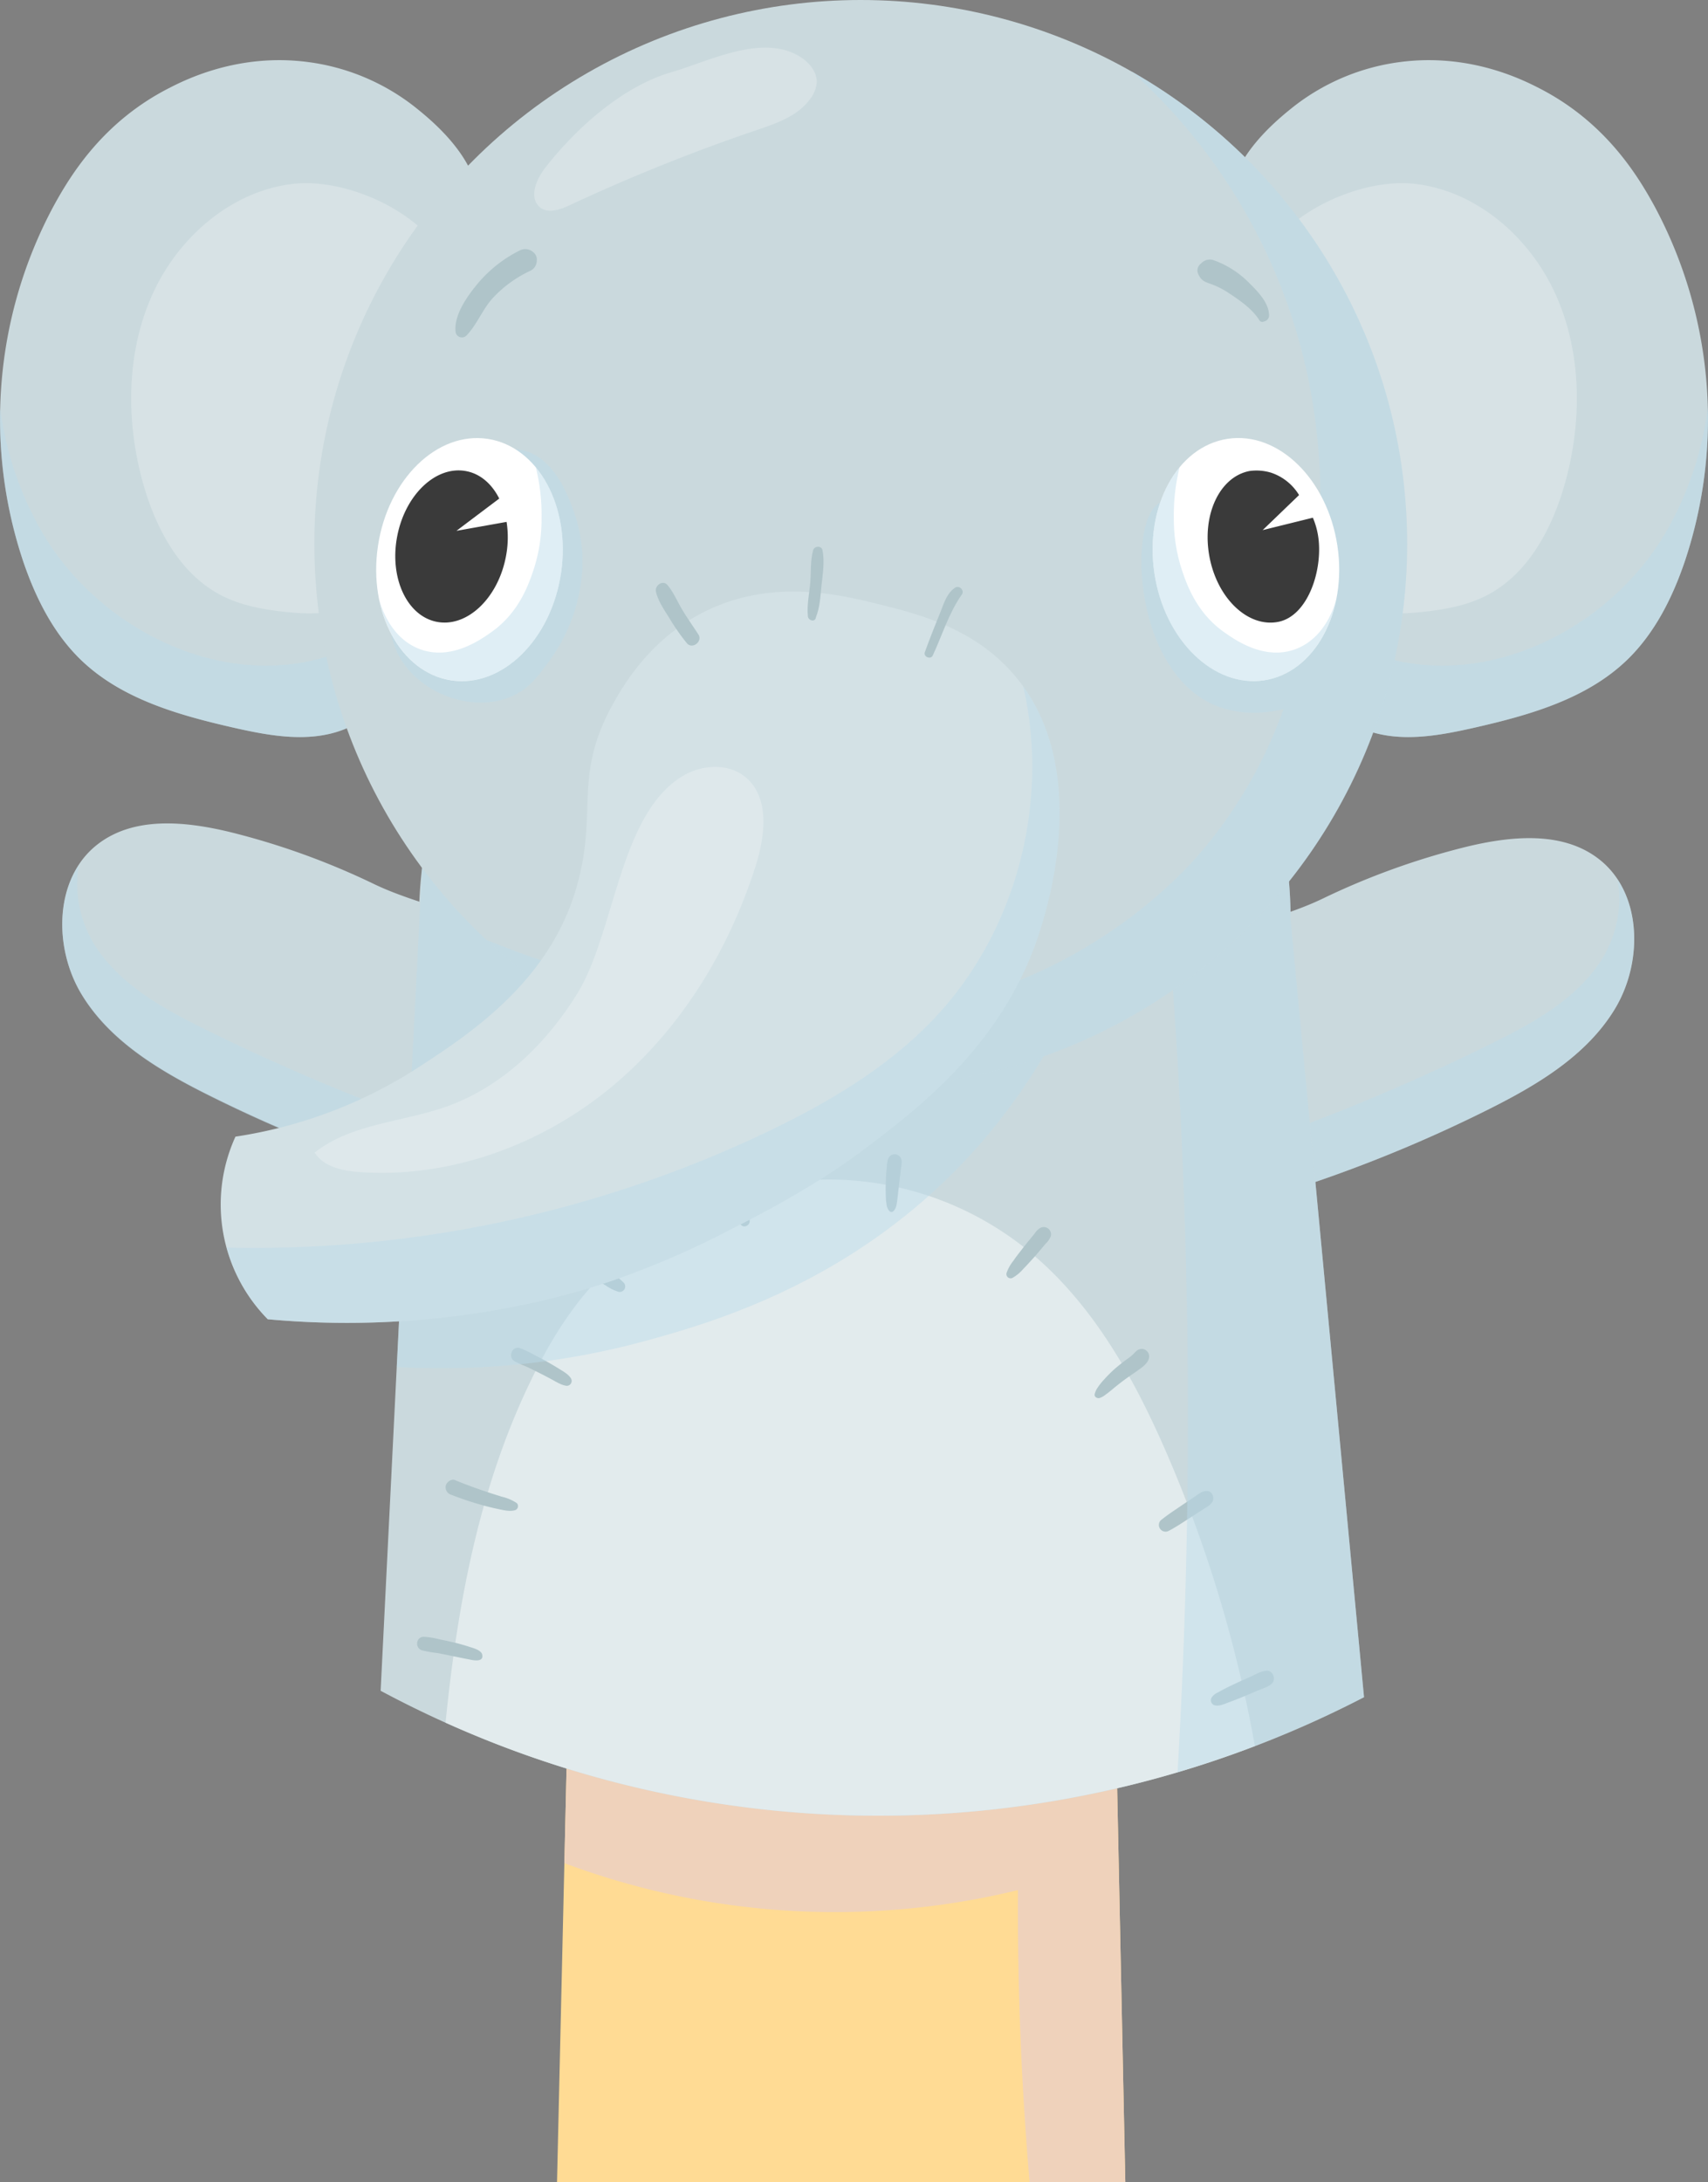 <svg xmlns="http://www.w3.org/2000/svg" viewBox="0 0 623.54 796.49"><rect x="0" y="0" width="623.54" height="796.49" fill="#808080" stroke="none"/><defs><style>.cls-1{isolation:isolate;}.cls-2{fill:#cad9dd;}.cls-10,.cls-3{fill:#fff;}.cls-3{opacity:0.24;}.cls-4{fill:#bbdaea;opacity:0.48;}.cls-4,.cls-6{mix-blend-mode:multiply;}.cls-5{fill:#ffdb94;}.cls-6{fill:#efd2bb;}.cls-7{fill:#e2ebed;}.cls-8{fill:#afc4c9;}.cls-9{fill:#d3e1e5;}.cls-11{fill:#3a3a3a;}</style></defs><g class="cls-1"><g id="Capa_1" data-name="Capa 1"><path class="cls-2" d="M234.17,41.77a79.77,79.77,0,0,0-38.72-16.14c-25.19-3.31-44.45,6.29-50.91,9.62-23.34,12-35.24,30.6-42.1,43.26a164.18,164.18,0,0,0-11,129.14c4.52,13.35,11,26.36,21.1,36.15,14.72,14.22,35.41,20.11,55.36,24.68,13.2,3,27.31,5.66,40,1,16.08-5.87,26-21.87,32.82-37.57a217.06,217.06,0,0,0,17.62-93.76A231.92,231.92,0,0,0,252,93.42a27.74,27.74,0,0,0,5.38-12C260.65,62.76,240.21,46.58,234.17,41.77Z" transform="translate(-83.04 -2.99)"/><path class="cls-3" d="M190.3,70.06c-22.42,2.45-42.13,19.24-51.68,40.51s-9.66,46.28-3.36,68.81c4.6,16.46,13.35,32.78,28,40.62,7.48,4,15.94,5.5,24.3,6.37,9.58,1,20,1,27.91-4.7,5.92-4.28,9.54-11.17,12.65-17.94,12.19-26.51,28.23-67.41,21.24-97.42C243.88,82.83,211.37,67.75,190.3,70.06Z" transform="translate(-83.04 -2.99)"/><path class="cls-4" d="M202.22,242.66c3.72-1.14,7.73-2.58,11.4-1.27,3.93,1.39,6.15,5.46,7.86,9.26,1.1,2.45,2.12,4.94,3.09,7.44a43.33,43.33,0,0,1-16.66,11.4c-12.72,4.65-26.83,2-40-1-19.95-4.57-40.64-10.46-55.36-24.68C102.39,234,95.94,221,91.42,207.65a161.69,161.69,0,0,1-8.31-55.81,120.85,120.85,0,0,0,16.11,46.77C120.1,233,163.78,254.49,202.22,242.66Z" transform="translate(-83.04 -2.99)"/><path class="cls-2" d="M555.46,41.77a79.77,79.77,0,0,1,38.72-16.14c25.19-3.31,44.45,6.29,50.91,9.62,23.34,12,35.24,30.6,42.1,43.26a164.14,164.14,0,0,1,11,129.14c-4.51,13.35-11,26.36-21.1,36.15-14.72,14.22-35.41,20.11-55.36,24.68-13.2,3-27.31,5.66-40,1-16.07-5.87-26-21.87-32.82-37.57a217.37,217.37,0,0,1-17.62-93.76,231,231,0,0,1,6.36-44.74,27.85,27.85,0,0,1-5.39-12C529,62.76,549.42,46.58,555.46,41.77Z" transform="translate(-83.04 -2.99)"/><path class="cls-3" d="M599.34,70.06c22.42,2.45,42.13,19.24,51.67,40.51s9.67,46.28,3.36,68.81c-4.6,16.46-13.35,32.78-28,40.62-7.47,4-15.94,5.5-24.3,6.37-9.58,1-20,1-27.9-4.7-5.93-4.28-9.55-11.17-12.66-17.94-12.19-26.51-28.23-67.41-21.24-97.42C545.75,82.83,578.26,67.75,599.34,70.06Z" transform="translate(-83.04 -2.99)"/><path class="cls-2" d="M167.41,306.77c-16.37-4-35.26-6-48.63,4.3-15.94,12.23-16.38,37.52-6,54.72s28.61,28,46.59,36.94a511.09,511.09,0,0,0,82.23,32.5,570,570,0,0,0,25.92-54.67c2.83-6.89,11.14-20.7,8.42-27.51-2-5.08-14.13-11.27-19.09-13.47-12.19-5.41-25.05-8.07-37.29-13.94A270.13,270.13,0,0,0,167.41,306.77Z" transform="translate(-83.04 -2.99)"/><path class="cls-4" d="M118.43,349.19c9.31,13.73,24.53,22.08,39.39,29.43A763.22,763.22,0,0,0,251,417.27q-4.53,9.15-9.38,18.13a511.35,511.35,0,0,1-82.22-32.5c-18-9-36.21-19.73-46.59-36.94-8.58-14.22-9.76-33.95-.91-47.28C109.85,328.84,112.49,340.42,118.43,349.19Z" transform="translate(-83.04 -2.99)"/><path class="cls-2" d="M618,312.14c16.37-4,35.26-6,48.63,4.3,15.94,12.24,16.38,37.52,6,54.73S644,399.14,626,408.11a512.28,512.28,0,0,1-82.22,32.5,568.71,568.71,0,0,1-25.92-54.67c-2.84-6.9-11.15-20.7-8.43-27.51,2-5.09,14.13-11.27,19.09-13.47,12.19-5.41,25.05-8.07,37.29-13.94A269.51,269.51,0,0,1,618,312.14Z" transform="translate(-83.04 -2.99)"/><path class="cls-4" d="M667,354.4c-9.3,13.73-24.52,22.08-39.38,29.43a767.06,767.06,0,0,1-93.16,38.65q4.53,9.15,9.38,18.13A512.28,512.28,0,0,0,626,408.11c18-9,36.21-19.74,46.59-36.94,8.58-14.22,9.76-33.95.91-47.28C675.57,334.05,672.93,345.63,667,354.4Z" transform="translate(-83.04 -2.99)"/><path class="cls-5" d="M493.86,799.48H286.39q5.83-252.91,11.66-505.84H483.37Q488.62,546.56,493.86,799.48Z" transform="translate(-83.04 -2.99)"/><path class="cls-6" d="M489.59,593.63a37.93,37.93,0,0,0-8.84-1.49L291.53,576.58Q290.3,629.77,289.08,683a282,282,0,0,0,165.57,9.84q-.27,53.4,4.27,106.67h34.94Q491.73,696.57,489.59,593.63Z" transform="translate(-83.04 -2.99)"/><path class="cls-2" d="M395.12,179.51h0A159.1,159.1,0,0,0,236,338.61q-7,140.75-14,281.48a384.86,384.86,0,0,0,359,2.34q-13.39-141.91-26.8-283.82A159.1,159.1,0,0,0,395.12,179.51Z" transform="translate(-83.04 -2.99)"/><path class="cls-7" d="M509.13,533.78C496.77,505.18,481,477,456.37,457.83A115.49,115.49,0,0,0,296.51,475.3c-8.1,9.77-14.54,20.83-20,32.27C257.88,546.22,250,588.84,245.7,631.72a384.29,384.29,0,0,0,295.46,8.53A483.46,483.46,0,0,0,509.13,533.78Z" transform="translate(-83.04 -2.99)"/><path class="cls-8" d="M545.37,612.75c-1.92.13-3.87,1.33-5.62,2.12s-3.34,1.47-5,2.26-3.19,1.49-4.75,2.3c-.78.41-1.56.81-2.31,1.26a5.23,5.23,0,0,0-2.35,1.92,1.92,1.92,0,0,0,1.13,2.78c1.65.48,3.8-.6,5.35-1.15,1.72-.61,3.4-1.31,5.09-2s3.48-1.45,5.22-2.19,3.85-1.3,5.2-2.56C549,615.91,547.79,612.57,545.37,612.75Z" transform="translate(-83.04 -2.99)"/><path class="cls-8" d="M523.44,547.17c-1.82.07-3.38,1.51-4.85,2.49-1.28.85-2.57,1.7-3.84,2.56-2.67,1.83-5.41,3.58-7.92,5.63a2.41,2.41,0,0,0-.63,2.37,2.46,2.46,0,0,0,1,1.37l.12.09a2.41,2.41,0,0,0,2.46,0c2.72-1.41,5.27-3.17,7.86-4.81l3.74-2.42,1.87-1.21a6,6,0,0,0,2.43-2.14C526.5,549.41,525.56,547.1,523.44,547.17Z" transform="translate(-83.04 -2.99)"/><path class="cls-8" d="M499.15,495.41c-1.23.34-1.82,1.3-2.7,2.11-.31.29-.64.56-1,.83l-.09.07-.64.47c-1.61,1.17-3.18,2.37-4.69,3.69a47,47,0,0,0-4,4,23.32,23.32,0,0,0-2,2.46c-.24.35-.47.71-.7,1.07a7.63,7.63,0,0,0-.6,1.52c-.45,1.18,1,2,2,1.51a8,8,0,0,0,1.24-.63l1.13-.83c.86-.62,1.67-1.3,2.49-2,1.45-1.18,2.71-2.17,4.18-3.25s3-2.08,4.48-3.14c1.69-1.21,4.35-2.95,4.3-5.28A2.71,2.71,0,0,0,499.15,495.41Z" transform="translate(-83.04 -2.99)"/><path class="cls-8" d="M465.7,451.38a2.69,2.69,0,0,0-2.92-.2,6.29,6.29,0,0,0-2,2l-1.57,1.93c-1.13,1.38-2.27,2.76-3.34,4.19-1,1.27-2,2.53-2.86,3.84a14.7,14.7,0,0,0-2.52,4.5,1.54,1.54,0,0,0,2.24,1.72,14.94,14.94,0,0,0,3.89-3.25c1.16-1.17,2.26-2.41,3.38-3.63s2.11-2.42,3.15-3.64l1.6-1.9a7.52,7.52,0,0,0,1.91-2.81A2.67,2.67,0,0,0,465.7,451.38Z" transform="translate(-83.04 -2.99)"/><path class="cls-8" d="M412.2,426.8a2.55,2.55,0,0,0-5-.68,11.1,11.1,0,0,0-.41,2.77c-.07.7-.15,1.4-.2,2.1-.12,1.57-.16,3.16-.2,4.73s0,3,.07,4.57c0,.82.14,1.62.25,2.43a4.18,4.18,0,0,0,1.07,2.32,1,1,0,0,0,1.42,0,4.34,4.34,0,0,0,1.13-2.32c.14-.75.25-1.5.34-2.25.16-1.53.36-3.05.52-4.57s.36-3,.55-4.56c.09-.7.16-1.4.24-2.1A10.66,10.66,0,0,0,412.2,426.8Z" transform="translate(-83.04 -2.99)"/><path class="cls-8" d="M355.51,443.53c-.53-1.6-1.05-3.2-1.6-4.79s-1.1-3.19-1.66-4.78a26,26,0,0,0-1.94-5.2,2.6,2.6,0,0,0-3.23-1.06,2.65,2.65,0,0,0-1.5,3.06,11.92,11.92,0,0,0,.85,2.48c.31.81.63,1.63.94,2.45q.9,2.37,1.81,4.74c.61,1.58,1.25,3.14,1.88,4.72a16.39,16.39,0,0,0,2.52,4.9c1.1,1.24,3.11.21,3.15-1.31A16,16,0,0,0,355.51,443.53Z" transform="translate(-83.04 -2.99)"/><path class="cls-8" d="M310.59,471a17.61,17.61,0,0,0-4-3l-3.87-2.53L298.86,463a43.48,43.48,0,0,0-4-2.56,2.59,2.59,0,0,0-3.5.92,2.63,2.63,0,0,0,.91,3.5c1.27.95,2.71,1.71,4.06,2.53l3.94,2.4,3.95,2.4a17.19,17.19,0,0,0,4.45,2.23A2,2,0,0,0,310.59,471Z" transform="translate(-83.04 -2.99)"/><path class="cls-8" d="M291.5,506.11c-.94-1.57-2.88-2.6-4.39-3.55s-3-1.81-4.49-2.65-3.05-1.66-4.6-2.45a38.1,38.1,0,0,0-5.17-2.44c-2.84-.94-4.53,3.3-2,4.77,1.53.89,3.29,1.49,4.9,2.25s3,1.46,4.53,2.23,3,1.54,4.47,2.34,3.36,2,5.22,2.18A1.79,1.79,0,0,0,291.5,506.11Z" transform="translate(-83.04 -2.99)"/><path class="cls-8" d="M271.7,551.59a16.7,16.7,0,0,0-5.41-2.32c-1.94-.61-3.89-1.21-5.82-1.86-3.8-1.29-7.57-2.65-11.28-4.2-1.37-.58-3,.62-3.39,1.93a2.82,2.82,0,0,0,1.93,3.39,113.37,113.37,0,0,0,11.38,3.81c1.9.52,3.8,1,5.73,1.4s4.17,1,6.17.46A1.57,1.57,0,0,0,271.7,551.59Z" transform="translate(-83.04 -2.99)"/><path class="cls-4" d="M587.42,242.66c-3.73-1.14-7.74-2.58-11.41-1.27-3.92,1.39-6.15,5.46-7.86,9.26-1.1,2.45-2.12,4.94-3.09,7.44a43.33,43.33,0,0,0,16.66,11.4c12.72,4.65,26.83,2,40-1,20-4.57,40.64-10.46,55.36-24.68,10.13-9.79,16.59-22.8,21.1-36.15a161.21,161.21,0,0,0,8.31-55.81,120.85,120.85,0,0,1-16.11,46.77C669.53,233,625.85,254.49,587.42,242.66Z" transform="translate(-83.04 -2.99)"/><path class="cls-8" d="M259.11,607c-.32-1.79-3.39-2.5-4.86-3-1.71-.54-3.45-1.06-5.2-1.47s-3.51-.8-5.28-1.15a31.55,31.55,0,0,0-6-1c-2.9,0-3.36,4.09-.67,4.95a45.29,45.29,0,0,0,5.7,1c2,.36,3.92.8,5.87,1.18s3.79.81,5.7,1.14C255.84,609,259.6,609.74,259.11,607Z" transform="translate(-83.04 -2.99)"/><path class="cls-4" d="M581,622.43q-13.39-141.91-26.8-283.82a158.41,158.41,0,0,0-25.4-86.26,32.37,32.37,0,0,0-4.41,1c-3.84,1.07-138.25,72.37-240.18,71.85a221.78,221.78,0,0,1-47.1-5.39q-4.62,91.05-9.22,182.11a283.76,283.76,0,0,0,90.94-9.57c25-6.87,75.84-21.55,118.32-67.71a221.08,221.08,0,0,0,44.09-72.06l29-2.15c3.8,49.75,6.18,102.92,6.45,159.17.23,49.19-1.18,96-3.76,140.19A388.69,388.69,0,0,0,581,622.43Z" transform="translate(-83.04 -2.99)"/><ellipse class="cls-2" cx="314.23" cy="198.47" rx="199.47" ry="198.47"/><path class="cls-4" d="M397.27,399.92c110.17,0,199.47-88.85,199.47-198.46,0-73.83-40.52-138.24-100.64-172.43A207,207,0,0,1,563,155a218.51,218.51,0,0,1-4.27,82.62c-11-15.78-40.51-56.51-52.13-51.16s-10.35,59.12,18.35,73.19c9.46,4.63,19.52,3.79,26.62,2.21a166.6,166.6,0,0,1-30.21,52.26c-5.7,6.66-33.09,37.2-80.59,51.8-34.16,10.51-61.91,7-93.35,3A346,346,0,0,1,260.55,346,199.3,199.3,0,0,0,397.27,399.92Z" transform="translate(-83.04 -2.99)"/><path class="cls-3" d="M282.18,64.09c-3.11,4-5.95,10.22-2.61,14,2.82,3.15,7.6,1.59,11.29-.13a671.13,671.13,0,0,1,69-27.69c7-2.38,14.57-5,19.1-11.36a10.87,10.87,0,0,0,2.24-5.9c.1-3.8-2.62-7-5.59-9-13.81-9.07-33.3,1.21-47.42,5.32C310.66,34.42,293.8,49.25,282.18,64.09Z" transform="translate(-83.04 -2.99)"/><path class="cls-9" d="M292.64,329.65c-10.57,32.81-39.08,51.33-57,63A169.17,169.17,0,0,1,169,417.84a59.65,59.65,0,0,0,11.79,66.65c6.73.62,16.94,1.35,29.38,1.33,49.17-.07,85.55-11.73,96.13-15.32a317,317,0,0,0,44.05-19.08c9.68-4.92,29.95-15.22,48.39-29.17,19.74-14.91,51.4-38.85,64.22-80.44,2.93-9.53,18.4-59.7-9.68-92.49-14.73-17.19-35.13-22.25-49.47-25.81-14-3.47-39.46-9.78-64.53,3.23-19.22,10-28.61,26.32-32.41,33.12C291.52,287.43,302.19,300,292.64,329.65Z" transform="translate(-83.04 -2.99)"/><path class="cls-4" d="M423.9,374.91c-16.82,17.67-38.22,30.35-60.21,40.92a435.14,435.14,0,0,1-197.94,42.49,60.43,60.43,0,0,0,15.06,26.17c6.73.62,16.94,1.35,29.38,1.33,49.17-.07,85.55-11.73,96.13-15.32a317,317,0,0,0,44.05-19.08c9.68-4.92,29.95-15.22,48.39-29.17,19.74-14.91,51.4-38.85,64.22-80.44,2.81-9.13,17.12-55.57-6.39-88.28C466.38,296,454,343.26,423.9,374.91Z" transform="translate(-83.04 -2.99)"/><path class="cls-8" d="M383.32,203.82c-.34-1.76-3-1.62-3.44,0-1,3.68-.74,7.66-1,11.45-.33,4.19-1.35,8.54-.89,12.72.17,1.51,2.6,2.19,2.91.4l0-.08c1.41-3.54,1.64-7.43,2-11.22C383.36,212.75,384.15,208.13,383.32,203.82Z" transform="translate(-83.04 -2.99)"/><path class="cls-8" d="M431.74,217.47c-3,2-4,5.45-5.27,8.64-2,4.94-4,9.9-5.8,14.91-.62,1.67,2.13,2.85,2.89,1.22,3.42-7.34,5.95-15.71,10.65-22.3C435.25,218.47,433.2,216.47,431.74,217.47Z" transform="translate(-83.04 -2.99)"/><path class="cls-8" d="M338,234.55c-2-3.09-4.14-6.05-6-9.21-1.75-2.93-3.08-6.2-5.27-8.81-1.71-2.05-4.75.18-4.22,2.45.82,3.49,3.13,6.76,5,9.78a76.34,76.34,0,0,0,6.3,9C335.78,240.13,339.67,237.09,338,234.55Z" transform="translate(-83.04 -2.99)"/><path class="cls-3" d="M293.81,365.59c-11.22,18.23-27.46,34-47.62,41.23-16.17,5.77-34.83,6.16-48.28,16.85,3.3,5.25,10.24,6.67,16.43,7.11,32.78,2.3,65.85-9.72,91.28-30.53S349,350.3,358.92,319c3.49-11,5.2-25-3.74-32.4-6.48-5.33-16.47-4.55-23.54,0C309,301,307.5,343.33,293.81,365.59Z" transform="translate(-83.04 -2.99)"/><path class="cls-4" d="M270.9,256.65c5.42-2.7,8.23-6.47,12.37-12a62.93,62.93,0,0,0,12-30.07,53.81,53.81,0,0,0-2.4-23.86c-2-5.79-7.07-20.47-18.74-23.33-6.94-1.7-13.12,1.54-17.19,3.69-16.89,8.88-22.69,27.41-28.22,45.1-3.53,11.27-3.49,16.3-2.23,20.79,1.91,6.76,6.54,12.8,13.75,17.22C248.56,259.25,260.68,261.71,270.9,256.65Z" transform="translate(-83.04 -2.99)"/><ellipse class="cls-10" cx="537.89" cy="207.23" rx="33.78" ry="44.57" transform="translate(-107.9 79.37) rotate(-8.56)"/><path class="cls-4" d="M504.48,212.26c-2.29-15.19,1.53-29.47,9.2-38.73a72.05,72.05,0,0,0-2.11,18.39,59.65,59.65,0,0,0,2.82,18.72c1.77,5.32,5.26,15.78,15.43,23,4,2.83,15,10.71,26.55,6.13,11-4.36,14.14-16.67,14.51-18.23-3.12,15.69-13,27.73-26.36,29.73C526.07,254.09,508.15,236.6,504.48,212.26Z" transform="translate(-83.04 -2.99)"/><path class="cls-11" d="M544,196.47l13.29-12.79A18.94,18.94,0,0,0,547,175.49a18.41,18.41,0,0,0-7.73-.6c-11,2.05-17.54,16.05-14.7,31.26s14,25.88,25,23.83,16.54-19.13,14.69-31.26a28.17,28.17,0,0,0-1.93-6.78Z" transform="translate(-83.04 -2.99)"/><ellipse class="cls-10" cx="254.43" cy="207.23" rx="44.57" ry="33.78" transform="translate(-71.4 425) rotate(-81.44)"/><path class="cls-4" d="M287.84,212.26c2.29-15.19-1.52-29.47-9.2-38.73a71.6,71.6,0,0,1,2.11,18.39,59.36,59.36,0,0,1-2.82,18.72c-1.77,5.32-5.25,15.78-15.42,23-4,2.83-15,10.71-26.56,6.13-11-4.36-14.13-16.67-14.51-18.23,3.13,15.69,13,27.73,26.36,29.73C266.25,254.09,284.18,236.6,287.84,212.26Z" transform="translate(-83.04 -2.99)"/><path class="cls-11" d="M249.68,196.73q7.8-5.89,15.62-11.77c-2.64-5.25-6.81-9-12-10-10.94-2.16-22.23,8.4-25.22,23.59s3.45,29.23,14.39,31.39,22.24-8.41,25.22-23.59a36.68,36.68,0,0,0,.29-12.88Z" transform="translate(-83.04 -2.99)"/><path class="cls-8" d="M277.79,95.09a4.41,4.41,0,0,0-5.09-.65,48,48,0,0,0-15.78,12.68c-3.54,4.37-8.09,10.85-7.58,16.76a2.33,2.33,0,0,0,3.93,1.63c3.82-3.88,5.83-9.46,9.54-13.59a44.18,44.18,0,0,1,14.13-10.24A4.18,4.18,0,0,0,279,98.06,3.36,3.36,0,0,0,277.79,95.09Z" transform="translate(-83.04 -2.99)"/><path class="cls-8" d="M539.05,106.24a34.35,34.35,0,0,0-13.19-8.37A4.31,4.31,0,0,0,521.67,99l-.51.45a3.16,3.16,0,0,0-.84,3.15c1,2.49,2.06,3.12,4.5,3.94a30.6,30.6,0,0,1,7.1,3.6c3.86,2.56,8.5,5.8,10.88,9.75a1.24,1.24,0,0,0,1.37.55l.62-.21a2.16,2.16,0,0,0,1.54-2C546.4,113.57,542.13,109.28,539.05,106.24Z" transform="translate(-83.04 -2.99)"/></g></g></svg>